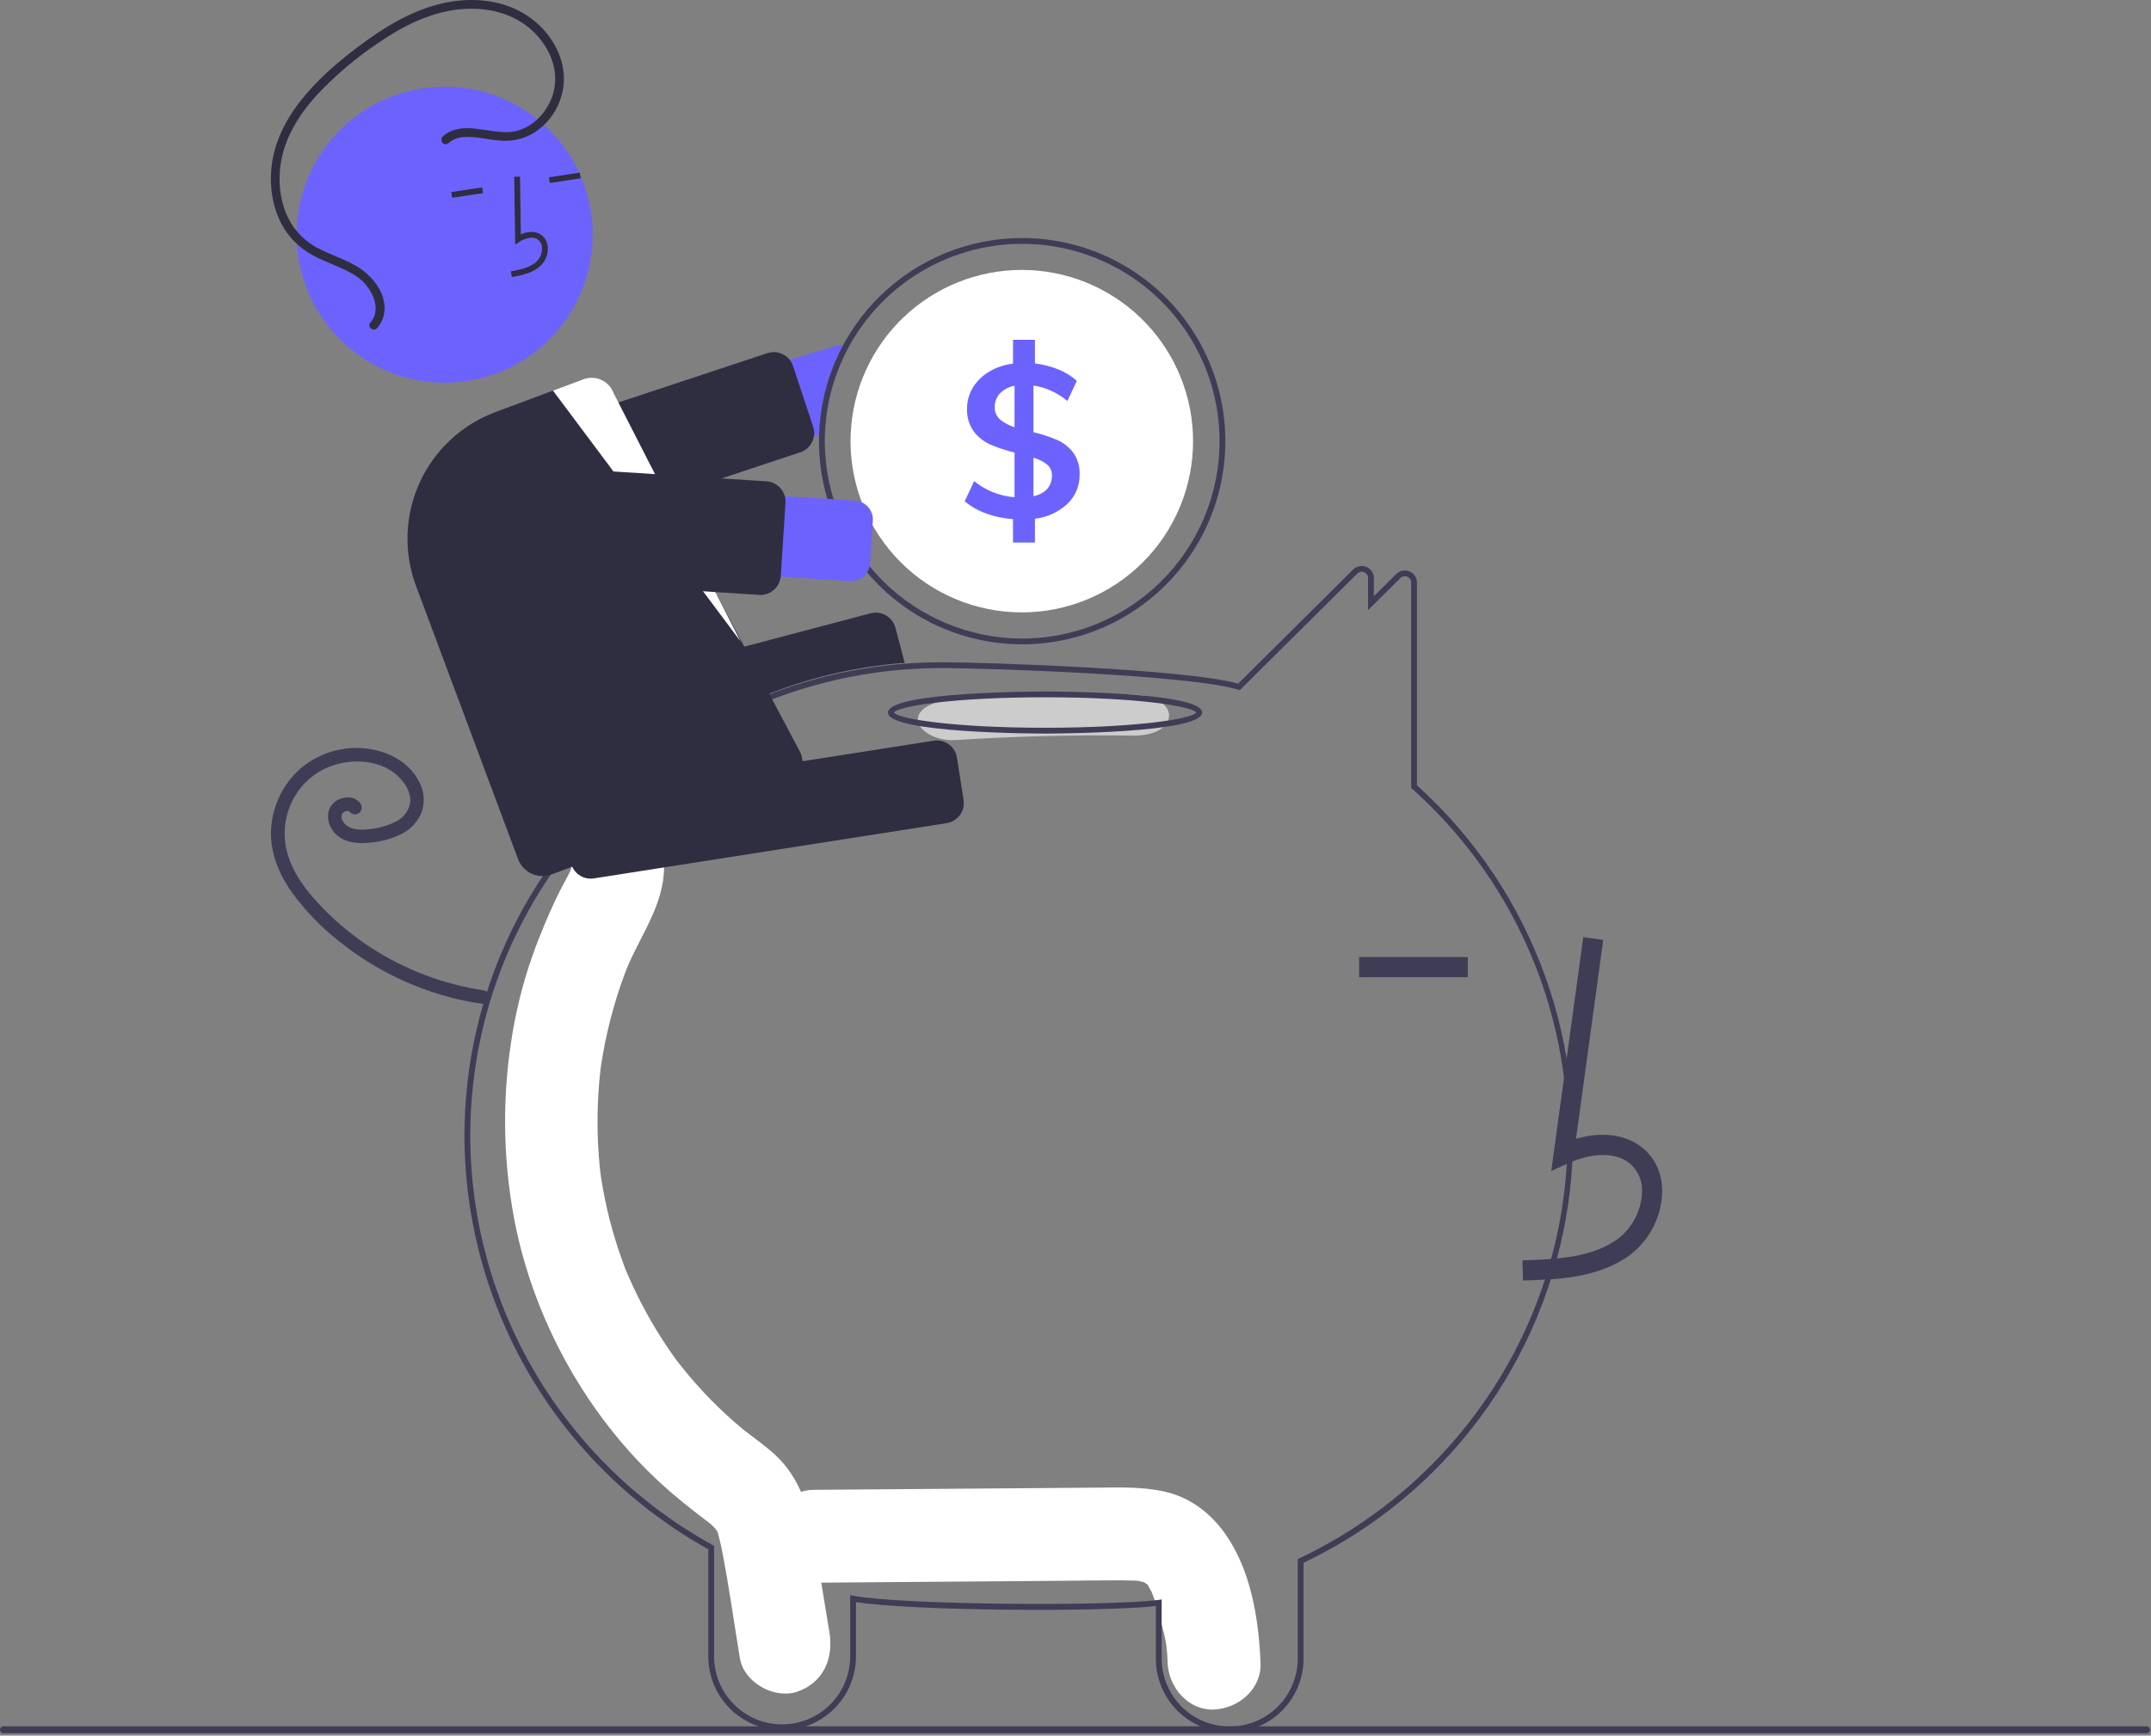 <svg width="741" height="598" viewBox="0 0 741 598" fill="none" xmlns="http://www.w3.org/2000/svg">
<rect x="0" y="0" width="741" height="598" fill="#808080" stroke="none"/>
<g clip-path="url(#clip0_144_2561)">
<path d="M421.949 528.307C416.828 521.135 409.894 515.888 401.178 513.924C393.578 512.211 385.762 512.503 378.036 512.563L280.344 513.316C271.977 513.381 263.955 520.629 264.344 529.316C264.729 537.93 271.375 545.385 280.344 545.316C308.961 545.095 337.578 544.875 366.195 544.654C372.941 544.602 379.692 544.48 386.439 544.502C387.954 544.507 389.463 544.587 390.976 544.604C391.343 544.609 391.608 544.605 391.795 544.597C391.842 544.612 391.881 544.625 391.942 544.642C392.732 544.858 393.542 545.008 394.336 545.214C394.058 545.222 394.851 545.717 395.25 545.885C395.305 545.993 395.421 546.184 395.616 546.48C395.888 546.99 396.693 548.539 396.726 548.49C397.936 551.549 398.934 554.687 399.713 557.883C401.573 564.93 401.981 566.403 402.249 573.015C402.587 581.367 409.366 589.412 418.249 589.015C426.628 588.639 434.612 581.972 434.249 573.015C433.638 557.92 430.988 540.965 421.949 528.307Z" fill="white"/>
<path d="M285.728 562.404C283.893 551.285 282.093 540.158 280.222 529.045C278.324 517.771 274.448 507.447 265.674 500.047C263.33 498.07 260.899 496.225 258.459 494.385C257.6 493.738 256.743 493.09 255.895 492.429C255.844 492.389 255.812 492.365 255.768 492.33C255.675 492.25 255.563 492.155 255.413 492.028C251.756 488.933 248.223 485.7 244.857 482.264C241.868 479.213 239.01 476.031 236.282 472.719C235.601 471.892 234.928 471.058 234.264 470.216C234.149 470.071 233.534 469.276 233.129 468.757C232.752 468.238 232.063 467.3 231.947 467.136C231.171 466.039 230.409 464.932 229.661 463.814C224.565 456.179 220.152 448.109 216.474 439.699C216.109 438.865 215.753 438.026 215.406 437.182C215.313 436.924 215.192 436.593 215.032 436.153C214.291 434.115 213.551 432.079 212.873 430.016C211.433 425.636 210.195 421.19 209.159 416.68C208.647 414.453 208.186 412.215 207.776 409.965C207.564 408.808 207.367 407.649 207.183 406.487C207.152 406.295 206.973 405.041 206.867 404.333C206.789 403.621 206.643 402.361 206.624 402.167C206.506 400.996 206.402 399.824 206.312 398.651C206.107 396.01 205.969 393.366 205.897 390.717C205.774 386.01 205.858 381.302 206.149 376.595C206.315 373.951 206.552 371.313 206.843 368.68C206.86 368.518 206.874 368.39 206.887 368.274C206.904 368.156 206.925 368.023 206.949 367.856C207.165 366.401 207.391 364.948 207.645 363.5C208.604 358 209.852 352.555 211.384 347.186C212.109 344.647 212.897 342.129 213.747 339.631C214.126 338.522 214.517 337.418 214.92 336.317C214.893 336.388 216.102 333.302 216.118 333.198C220.913 321.869 228.755 311.541 228.766 298.671C228.774 289.958 221.402 281.611 212.766 282.014C208.461 282.176 204.386 284.003 201.401 287.111C198.417 290.218 196.755 294.363 196.766 298.671C196.766 298.867 196.765 299.034 196.765 299.196C196.684 299.467 196.617 299.694 196.556 299.894C195.621 301.926 194.476 303.857 193.449 305.838C190.639 311.262 188.24 316.863 185.961 322.547C182.23 331.802 179.375 341.387 177.432 351.175C173.208 372.621 172.88 394.653 176.464 416.215C182.668 454.028 203.126 490.224 231.567 514.554C234.035 516.666 236.564 518.706 239.116 520.705C240.172 521.532 241.237 522.344 242.307 523.151C242.813 523.532 244.909 525.185 243.987 524.384C245.969 526.076 246.804 526.928 247.313 528.174C247.387 528.461 247.487 528.851 247.624 529.385C247.982 530.79 248.323 532.192 248.606 533.617C251.082 546.069 252.803 558.729 254.871 571.261C256.292 579.871 266.893 585.476 274.553 582.895C283.469 579.891 287.251 571.631 285.728 562.404Z" fill="white"/>
<path d="M423.62 596.867C416.901 596.884 410.448 594.236 405.679 589.502C400.91 584.769 398.213 578.336 398.18 571.617V553.365C379.071 555.505 313.637 555.009 294.88 551.995V570.887C294.83 577.601 292.128 584.023 287.362 588.753C282.597 593.483 276.154 596.137 269.44 596.137C262.726 596.137 256.284 593.483 251.518 588.753C246.753 584.023 244.05 577.601 244 570.887V533.795C218.596 519.682 197.418 499.046 182.651 474.015C167.885 448.985 160.066 420.468 160 391.407C160 341.577 182.583 295.092 221.959 263.873C247.56 243.506 278.666 231.257 311.281 228.7C315.708 228.353 320.162 228.177 324.52 228.177C339.872 228.177 409.139 230.549 426.518 235.549L466.146 196.227C466.728 195.641 467.472 195.242 468.283 195.08C469.093 194.919 469.933 195.002 470.696 195.32C471.464 195.626 472.122 196.157 472.584 196.843C473.045 197.53 473.288 198.34 473.28 199.167V205.419L480.996 197.777C481.578 197.19 482.321 196.79 483.131 196.629C483.941 196.467 484.781 196.55 485.543 196.868C486.312 197.174 486.971 197.705 487.433 198.392C487.894 199.079 488.138 199.889 488.13 200.717V270.581C508.015 288.508 523.171 311.062 532.254 336.247C541.337 361.431 544.068 388.467 540.204 414.959C536.34 441.451 526 466.581 510.102 488.121C494.203 509.662 473.237 526.948 449.06 538.448V571.617C449.027 578.336 446.33 584.769 441.561 589.502C436.792 594.236 430.34 596.884 423.62 596.867ZM400.18 551.097V571.617C400.231 577.8 402.722 583.714 407.113 588.068C411.503 592.423 417.436 594.866 423.62 594.866C429.804 594.866 435.737 592.423 440.127 588.068C444.518 583.714 447.01 577.8 447.06 571.617V537.184L447.631 536.913C474.759 524.041 497.788 503.901 514.162 478.732C535.027 446.613 543.704 408.086 538.623 370.124C533.542 332.162 515.039 297.273 486.463 271.772L486.13 271.473V200.717C486.137 200.287 486.013 199.865 485.773 199.508C485.533 199.151 485.189 198.876 484.788 198.721C484.39 198.551 483.95 198.505 483.525 198.589C483.1 198.673 482.71 198.884 482.407 199.194L471.28 210.215V199.167C471.287 198.737 471.162 198.315 470.923 197.958C470.683 197.601 470.339 197.327 469.938 197.171C469.539 197.001 469.098 196.956 468.672 197.041C468.246 197.126 467.856 197.337 467.553 197.648L427.077 237.811L426.502 237.631C410.346 232.574 339.989 230.177 324.52 230.177C320.214 230.177 315.813 230.351 311.438 230.694C279.22 233.22 248.492 245.32 223.201 265.44C184.307 296.278 162 342.191 162 391.407C162.066 420.211 169.844 448.472 184.525 473.254C199.206 498.036 220.254 518.435 245.484 532.332L246 532.617V570.887C246.052 577.07 248.544 582.982 252.934 587.336C257.324 591.69 263.257 594.132 269.44 594.132C275.623 594.132 281.556 591.69 285.946 587.336C290.336 582.982 292.829 577.07 292.88 570.887V549.601L294.065 549.824C310.921 552.995 381.897 553.495 399.05 551.245L400.18 551.097Z" fill="#3F3D56"/>
<path d="M287.998 119.118L177.258 152.398C173.736 153.46 170.779 155.878 169.038 159.119C167.297 162.36 166.914 166.16 167.973 169.683C169.032 173.207 171.446 176.166 174.685 177.91C177.924 179.655 181.724 180.042 185.248 178.988L282.158 149.858L284.188 149.248C284.599 138.786 287.437 128.564 292.478 119.388C291.845 119.103 291.169 118.927 290.478 118.868C289.643 118.787 288.8 118.872 287.998 119.118Z" fill="#6C63FF"/>
<path d="M183.333 186.083C181.863 186.079 180.431 185.614 179.24 184.752C178.049 183.891 177.159 182.677 176.695 181.282L169.77 160.386C169.481 159.513 169.367 158.592 169.434 157.675C169.5 156.758 169.747 155.863 170.16 155.042C170.572 154.22 171.143 153.488 171.838 152.887C172.534 152.286 173.341 151.828 174.214 151.539L264.345 121.669C265.218 121.38 266.138 121.265 267.055 121.332C267.972 121.398 268.867 121.645 269.688 122.057C270.51 122.47 271.242 123.04 271.843 123.736C272.444 124.431 272.902 125.238 273.192 126.111L280.116 147.007C280.693 148.725 280.577 150.601 279.794 152.236C279.012 153.871 277.623 155.137 275.923 155.766C275.84 155.797 275.756 155.827 275.671 155.854L185.542 185.723C184.83 185.961 184.084 186.082 183.333 186.083Z" fill="#2F2E41"/>
<path d="M352.128 82.008C333.937 82.015 316.462 89.1 303.403 101.763C290.344 114.427 282.724 131.675 282.158 149.858C282.138 150.568 282.128 151.288 282.128 152.008C282.128 165.852 286.233 179.386 293.925 190.897C301.617 202.409 312.549 211.381 325.34 216.679C338.131 221.977 352.206 223.364 365.784 220.663C379.363 217.962 391.836 211.295 401.625 201.505C411.415 191.715 418.082 179.243 420.783 165.664C423.484 152.085 422.098 138.011 416.799 125.22C411.501 112.429 402.529 101.496 391.018 93.805C379.506 86.113 365.973 82.008 352.128 82.008ZM352.128 220.008C334.099 219.989 316.814 212.818 304.065 200.07C291.317 187.322 284.147 170.037 284.128 152.008C284.128 151.078 284.148 150.158 284.188 149.248C284.729 135.927 289.174 123.06 296.97 112.246C304.766 101.432 315.569 93.148 328.035 88.424C340.501 83.7 354.081 82.745 367.085 85.677C380.09 88.609 391.946 95.299 401.179 104.915C410.412 114.531 416.615 126.649 419.016 139.763C421.417 152.876 419.91 166.406 414.684 178.669C409.457 190.933 400.741 201.39 389.618 208.74C378.496 216.09 365.459 220.008 352.128 220.008Z" fill="#3F3D56"/>
<path d="M411 152C411 167.648 404.784 182.654 393.719 193.719C382.655 204.784 367.648 211 352 211C336.352 211 321.345 204.784 310.281 193.719C299.216 182.654 293 167.648 293 152C293 150.13 293.09 148.29 293.26 146.47C294.682 131.368 301.865 117.394 313.319 107.449C324.772 97.505 339.616 92.353 354.768 93.065C369.92 93.777 384.215 100.297 394.687 111.271C405.158 122.246 411 136.831 411 152Z" fill="white"/>
<path d="M369.698 155.928C368.268 154.047 366.386 152.558 364.228 151.598C361.566 150.476 358.817 149.573 356.008 148.898V132.838C360.325 133.489 364.375 135.335 367.698 138.168L370.958 131.218C369.083 129.547 366.93 128.217 364.598 127.288C362.012 126.241 359.298 125.544 356.528 125.218V117.078H348.978V125.298C346.063 125.625 343.25 126.569 340.728 128.068C338.45 129.416 336.531 131.296 335.138 133.548C333.808 135.745 333.118 138.27 333.148 140.838C333.018 143.62 333.824 146.367 335.438 148.638C336.923 150.604 338.885 152.159 341.138 153.158C343.842 154.313 346.639 155.239 349.498 155.928V171.318C344.403 170.933 339.548 168.996 335.588 165.768L332.328 172.728C334.542 174.558 337.061 175.987 339.768 176.948C342.735 178.009 345.834 178.655 348.978 178.868V186.938H356.528V178.718C360.721 178.259 364.654 176.456 367.738 173.578C369.096 172.275 370.169 170.705 370.888 168.966C371.608 167.228 371.958 165.359 371.918 163.478C372.043 160.783 371.262 158.125 369.698 155.928ZM349.498 147.198C347.659 146.64 345.949 145.722 344.468 144.498C343.881 143.975 343.417 143.33 343.109 142.607C342.802 141.884 342.658 141.103 342.688 140.318C342.633 138.536 343.288 136.807 344.508 135.508C345.86 134.145 347.605 133.239 349.498 132.918V147.198ZM360.748 168.478C359.472 169.786 357.811 170.651 356.008 170.948V157.708C357.731 158.17 359.344 158.976 360.748 160.078C361.28 160.532 361.703 161.101 361.985 161.742C362.268 162.382 362.402 163.078 362.378 163.778C362.447 165.494 361.865 167.173 360.748 168.478Z" fill="#6C63FF"/>
<path d="M186.546 270.772C185 270.769 183.498 270.257 182.274 269.314C181.049 268.371 180.169 267.05 179.771 265.556L176.001 251.286C175.529 249.492 175.788 247.585 176.721 245.982C177.653 244.379 179.184 243.211 180.976 242.735L299.917 211.305C301.712 210.837 303.619 211.098 305.221 212.033C306.824 212.967 307.991 214.498 308.468 216.29L311.662 228.38L311.063 228.427C280.559 230.799 251.372 241.858 226.956 260.298L226.782 260.382L188.322 270.541C187.743 270.694 187.146 270.772 186.546 270.772Z" fill="#2F2E41"/>
<path d="M166.847 341.258C152.895 339.197 139.551 334.151 127.725 326.466C121.866 322.661 116.443 318.225 111.551 313.238C106.723 308.313 102.105 302.716 99.713 296.158C97.413 290.091 97.531 283.372 100.045 277.389C102.524 271.443 107.26 266.723 113.213 264.264C119.203 261.875 126.44 261.619 132.269 264.235C135.047 265.453 137.45 267.388 139.233 269.841C140.062 270.972 140.676 272.246 141.044 273.599C141.385 274.825 141.416 276.117 141.134 277.358C140.792 278.598 140.189 279.749 139.366 280.736C138.543 281.723 137.518 282.523 136.36 283.081C133.812 284.389 131.052 285.231 128.208 285.568C125.348 285.958 121.239 286.313 118.94 284.017C118.467 283.563 118.094 283.014 117.847 282.406C117.674 281.941 117.615 281.441 117.675 280.948C117.641 281.165 117.814 280.476 117.804 280.503C117.767 280.605 117.61 280.853 117.834 280.472C117.904 280.346 117.982 280.225 118.067 280.109C117.991 280.207 117.824 280.371 118.122 280.09C118.368 279.82 118.685 279.625 119.036 279.525C119.175 279.485 119.315 279.453 119.454 279.415C119.807 279.318 119.102 279.42 119.463 279.408C119.603 279.404 119.743 279.407 119.882 279.401C120.236 279.385 119.533 279.305 119.872 279.39C120.004 279.423 120.135 279.455 120.264 279.496C120.546 279.585 120.065 279.289 120.256 279.511C120.48 279.77 120.02 279.258 120.275 279.51C120.402 279.634 120.521 279.766 120.633 279.904C121.074 280.34 121.67 280.584 122.29 280.584C122.911 280.584 123.506 280.34 123.948 279.904C124.374 279.457 124.612 278.864 124.612 278.246C124.612 277.629 124.374 277.035 123.948 276.589C121.636 273.724 117.071 274.432 114.732 276.853C111.75 279.942 112.931 284.836 115.832 287.531C119.116 290.582 123.766 290.794 127.99 290.282C131.56 289.94 135.039 288.957 138.26 287.38C141.46 285.808 143.963 283.104 145.284 279.792C145.88 278.025 146.094 276.151 145.912 274.294C145.73 272.438 145.156 270.641 144.227 269.023C140.498 262.012 132.776 258.418 125.143 257.795C121.213 257.487 117.261 257.962 113.516 259.191C109.771 260.421 106.307 262.381 103.324 264.958C97.575 270.133 94.035 277.32 93.436 285.033C92.769 293.029 95.872 300.794 100.395 307.247C105.13 313.804 110.781 319.647 117.174 324.6C129.674 334.579 144.336 341.494 159.986 344.791C161.848 345.176 163.72 345.505 165.601 345.779C166.2 345.924 166.831 345.835 167.367 345.531C167.903 345.227 168.302 344.73 168.485 344.142C168.645 343.542 168.564 342.904 168.257 342.364C167.951 341.824 167.444 341.427 166.847 341.258Z" fill="#3F3D56"/>
<path d="M390.233 239.382C369.791 239.093 349.413 239.612 329.1 240.938C322.157 241.392 316.149 243.846 316.149 247.97C316.149 251.419 322.109 255.459 329.1 255.002C349.403 253.676 369.781 253.158 390.233 253.446C406.907 253.681 406.897 239.617 390.233 239.382Z" fill="#CCCCCC"/>
<path d="M360.02 252.749C357.811 252.749 305.914 252.667 305.914 245.498C305.914 238.33 357.811 238.248 360.02 238.248C362.229 238.248 414.125 238.33 414.125 245.498C414.125 252.667 362.229 252.749 360.02 252.749ZM307.943 245.498C309.364 247.672 328.44 250.749 360.02 250.749C391.6 250.749 410.676 247.672 412.096 245.498C410.676 243.326 391.6 240.248 360.02 240.248C328.44 240.248 309.364 243.326 307.943 245.498Z" fill="#3F3D56"/>
<path d="M524.673 441.2C536.161 440.881 550.459 440.482 561.474 432.436C564.754 429.941 567.449 426.76 569.37 423.115C571.291 419.469 572.391 415.448 572.594 411.332C572.819 404.978 570.523 399.431 566.13 395.718C560.377 390.857 551.976 389.717 542.922 392.377L552.302 323.829L545.417 322.886L534.389 403.473L540.139 400.834C546.806 397.776 555.957 396.22 561.643 401.026C563.04 402.282 564.127 403.843 564.822 405.589C565.517 407.334 565.8 409.216 565.649 411.088C565.48 414.151 564.654 417.142 563.226 419.857C561.798 422.572 559.802 424.948 557.374 426.823C548.802 433.084 537.405 433.891 524.479 434.253L524.673 441.2Z" fill="#3F3D56"/>
<path d="M505.635 329.741H468.203V336.691H505.635V329.741Z" fill="#3F3D56"/>
<path d="M203.485 302.738C201.819 302.732 200.209 302.134 198.944 301.05C197.679 299.965 196.841 298.466 196.581 296.82L194.296 282.239C194.011 280.405 194.465 278.532 195.558 277.033C196.651 275.533 198.295 274.528 200.128 274.239L321.66 255.197C323.494 254.911 325.366 255.365 326.865 256.458C328.365 257.552 329.37 259.195 329.659 261.029L331.944 275.611C332.229 277.444 331.775 279.317 330.682 280.816C329.589 282.316 327.945 283.321 326.112 283.61L204.58 302.652C204.218 302.709 203.852 302.737 203.485 302.738Z" fill="#2F2E41"/>
<path d="M153.189 131.855C181.356 131.855 204.189 109.021 204.189 80.855C204.189 52.688 181.356 29.855 153.189 29.855C125.023 29.855 102.189 52.688 102.189 80.855C102.189 109.021 125.023 131.855 153.189 131.855Z" fill="#6C63FF"/>
<path d="M182.064 94.051C183.694 93.481 185.183 92.568 186.431 91.375C187.257 90.524 187.886 89.502 188.276 88.383C188.665 87.263 188.805 86.071 188.686 84.892C188.617 84.051 188.354 83.237 187.918 82.515C187.482 81.793 186.885 81.181 186.174 80.728C184.328 79.592 181.889 79.635 179.427 80.777L179.143 60.869L177.143 60.897L177.477 84.301L178.999 83.303C180.765 82.147 183.301 81.309 185.126 82.431C185.577 82.728 185.954 83.126 186.227 83.592C186.5 84.058 186.661 84.582 186.699 85.121C186.783 85.999 186.677 86.886 186.388 87.72C186.098 88.554 185.633 89.316 185.023 89.954C182.855 92.106 179.646 92.826 175.983 93.486L176.338 95.454C178.285 95.158 180.201 94.689 182.064 94.051Z" fill="#2F2E41"/>
<path d="M199.737 59.471L189.087 61.084L189.386 63.062L200.037 61.449L199.737 59.471Z" fill="#2F2E41"/>
<path d="M166.12 64.561L155.47 66.174L155.769 68.151L166.419 66.539L166.12 64.561Z" fill="#2F2E41"/>
<path d="M186.892 301.846C185.058 301.842 183.269 301.28 181.762 300.234C180.255 299.188 179.103 297.708 178.458 295.991L143.295 201.822C138.997 190.273 139.456 177.49 144.571 166.279C149.686 155.068 159.039 146.343 170.579 142.02L199.171 131.344C200.276 130.928 201.453 130.735 202.634 130.776C203.814 130.817 204.975 131.091 206.049 131.582C207.12 132.061 208.086 132.749 208.888 133.605C209.691 134.461 210.315 135.468 210.724 136.568L275.861 259.552C276.283 260.661 276.483 261.843 276.447 263.029C276.412 264.215 276.142 265.383 275.653 266.465C275.165 267.546 274.467 268.521 273.601 269.332C272.734 270.143 271.716 270.774 270.604 271.19L190.038 301.274C189.032 301.652 187.967 301.845 186.892 301.846Z" fill="#2F2E41"/>
<path d="M190.496 134.582L255.125 221.008L211.393 135.49C211.032 134.492 210.478 133.575 209.762 132.791C209.047 132.008 208.184 131.373 207.223 130.923C206.262 130.473 205.222 130.216 204.161 130.169C203.101 130.121 202.042 130.282 201.044 130.644L190.496 134.582Z" fill="white"/>
<path d="M292.828 200.218L177.433 192.784C175.614 192.667 173.836 192.193 172.2 191.389C170.564 190.584 169.103 189.466 167.9 188.097C166.697 186.728 165.775 185.135 165.187 183.41C164.599 181.685 164.357 179.86 164.474 178.042C164.591 176.223 165.065 174.445 165.87 172.809C166.674 171.173 167.793 169.712 169.162 168.509C170.531 167.306 172.123 166.384 173.849 165.796C175.574 165.208 177.398 164.966 179.217 165.083L294.612 172.516C295.464 172.57 296.297 172.792 297.063 173.169C297.829 173.546 298.513 174.069 299.077 174.711C299.64 175.352 300.072 176.098 300.347 176.906C300.622 177.714 300.736 178.568 300.681 179.42L299.732 194.149C299.622 195.869 298.832 197.475 297.537 198.613C296.242 199.751 294.548 200.328 292.828 200.218Z" fill="#6C63FF"/>
<path d="M261.992 204.983C261.84 204.983 261.687 204.978 261.534 204.968L166.778 198.865C165.86 198.806 164.964 198.566 164.139 198.161C163.314 197.755 162.577 197.191 161.97 196.501C161.363 195.81 160.898 195.007 160.602 194.137C160.305 193.267 160.183 192.347 160.242 191.43L161.862 166.271C161.921 165.354 162.161 164.457 162.566 163.632C162.972 162.807 163.536 162.07 164.227 161.464C164.917 160.857 165.721 160.392 166.591 160.095C167.461 159.799 168.381 159.677 169.298 159.736L264.054 165.839C265.906 165.96 267.634 166.811 268.859 168.205C270.085 169.599 270.707 171.422 270.59 173.274L268.97 198.433C268.88 199.781 268.404 201.075 267.598 202.159C266.791 203.243 265.689 204.071 264.423 204.544C263.646 204.835 262.822 204.983 261.992 204.983Z" fill="#2F2E41"/>
<path d="M152.605 46.941C159.314 41.17 168.527 46.332 176.222 45.428C183.583 44.564 189.395 37.961 190.88 30.946C192.612 22.762 188.365 14.563 182.104 9.46C175.246 3.872 166.151 2.267 157.533 3.301C147.655 4.486 138.622 9.091 130.516 14.66C122.692 19.869 115.497 25.966 109.074 32.829C103.323 39.181 98.451 46.752 96.895 55.299C95.481 63.066 96.56 71.674 101.152 78.254C103.587 81.627 106.85 84.315 110.626 86.059C114.564 87.993 118.764 89.375 122.579 91.561C128.346 94.866 133.952 101.72 132.145 108.852C131.758 110.41 130.994 111.849 129.919 113.042C128.629 114.475 126.301 112.581 127.595 111.145C129.868 108.622 129.778 105.257 128.567 102.245C127.126 98.85 124.576 96.046 121.333 94.29C117.34 92.007 112.932 90.598 108.839 88.519C104.922 86.619 101.522 83.801 98.928 80.305C94.03 73.498 92.564 64.639 93.675 56.444C94.877 47.575 99.434 39.517 105.146 32.763C111.362 25.414 118.998 19.193 126.798 13.604C135.169 7.607 144.416 2.537 154.649 0.704C163.519 -0.886 173.133 0.093 180.89 4.927C188.13 9.439 193.682 17.2 194.234 25.873C194.433 29.819 193.576 33.747 191.752 37.252C189.928 40.757 187.203 43.713 183.858 45.815C180.425 47.87 176.434 48.794 172.448 48.459C168.186 48.186 163.921 46.881 159.632 47.243C157.691 47.361 155.842 48.108 154.364 49.372C152.898 50.632 151.151 48.191 152.605 46.941Z" fill="#2F2E41"/>
<path d="M739.485 597.175H1.191C0.876 597.174 0.574 597.048 0.351 596.825C0.129 596.602 0.004 596.3 0.004 595.984C0.004 595.669 0.129 595.367 0.351 595.144C0.574 594.921 0.876 594.795 1.191 594.794H739.485C739.801 594.794 740.104 594.919 740.327 595.143C740.55 595.366 740.676 595.669 740.676 595.984C740.676 596.3 740.55 596.603 740.327 596.826C740.104 597.05 739.801 597.175 739.485 597.175Z" fill="#3F3D56"/>
</g>
<defs>
<clipPath id="clip0_144_2561">
<rect width="740.675" height="597.175" fill="white"/>
</clipPath>
</defs>
</svg>
